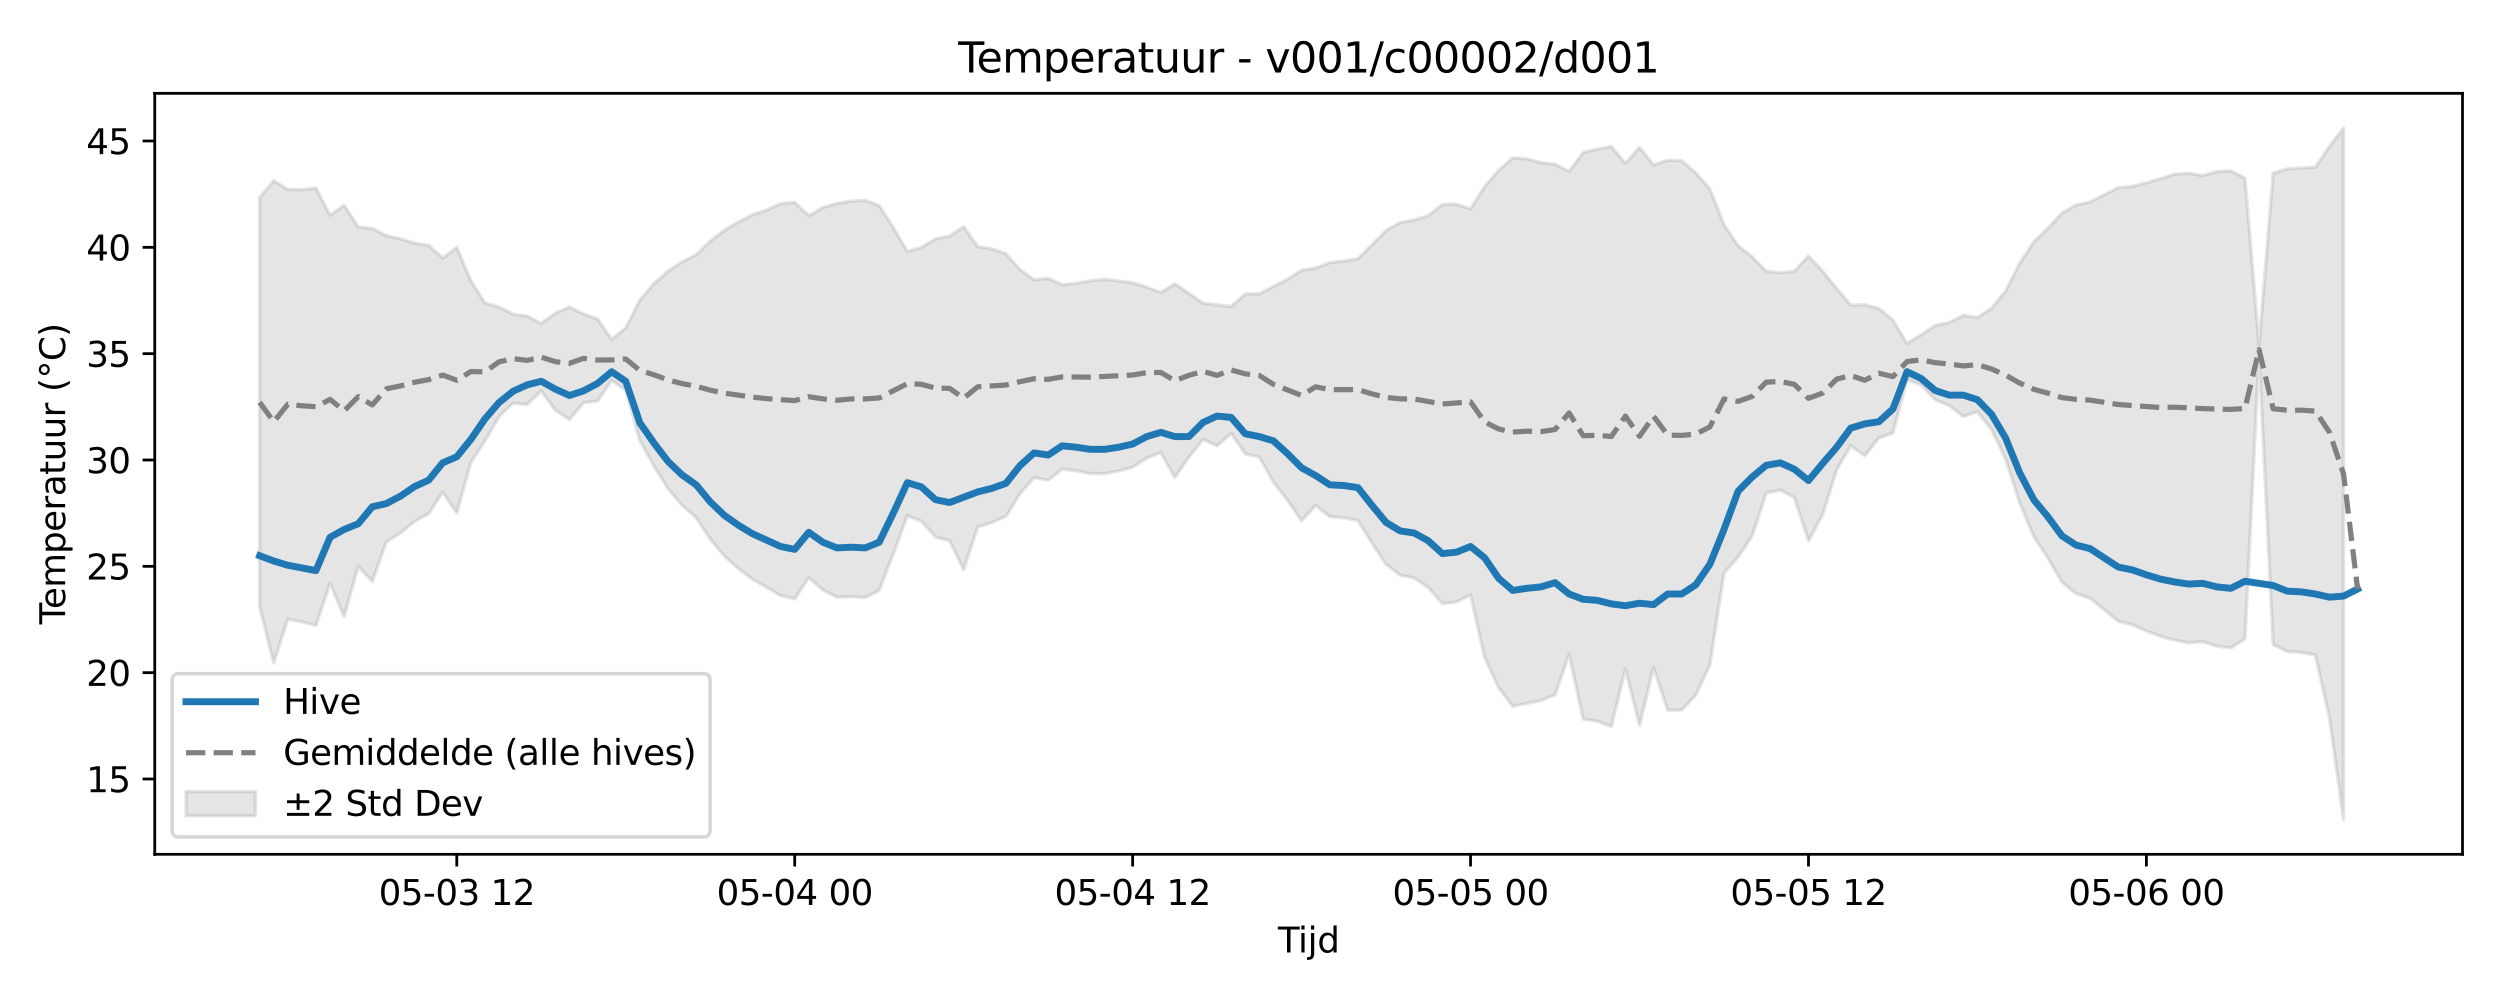 <?xml version="1.0" encoding="utf-8" standalone="no"?>
<!DOCTYPE svg PUBLIC "-//W3C//DTD SVG 1.1//EN"
  "http://www.w3.org/Graphics/SVG/1.1/DTD/svg11.dtd">
<svg xmlns:xlink="http://www.w3.org/1999/xlink" width="720pt" height="288pt" viewBox="0 0 720 288" xmlns="http://www.w3.org/2000/svg" version="1.1">
 <defs>
  <style type="text/css">*{stroke-linejoin: round; stroke-linecap: butt}</style>
 </defs>
 <g id="figure_1">
  <g id="patch_1">
   <path d="M 0 288 
L 720 288 
L 720 0 
L 0 0 
z
" style="fill: #ffffff"/>
  </g>
  <g id="axes_1">
   <g id="patch_2">
    <path d="M 44.57 246.04 
L 709.2 246.04 
L 709.2 26.88 
L 44.57 26.88 
z
" style="fill: #ffffff"/>
   </g>
   <g id="FillBetweenPolyCollection_1">
    <defs>
     <path id="m3a9bfb47f8" d="M 74.78 -231.076 
L 74.78 -113.197 
L 78.836 -97.051 
L 82.891 -109.704 
L 86.946 -108.917 
L 91.001 -107.893 
L 95.056 -119.966 
L 99.111 -110.451 
L 103.166 -124.898 
L 107.221 -120.552 
L 111.276 -131.909 
L 115.331 -134.486 
L 119.386 -137.822 
L 123.442 -140.003 
L 127.497 -146.248 
L 131.552 -140.254 
L 135.607 -154.789 
L 139.662 -161.029 
L 143.717 -167.99 
L 147.772 -171.931 
L 151.827 -171.495 
L 155.882 -175.437 
L 159.937 -169.864 
L 163.993 -167.139 
L 168.048 -172.015 
L 172.103 -172.496 
L 176.158 -178.418 
L 180.213 -175.642 
L 184.268 -161.112 
L 188.323 -153.836 
L 192.378 -147.282 
L 196.433 -142.469 
L 200.488 -138.909 
L 204.543 -132.729 
L 208.599 -127.86 
L 212.654 -124.242 
L 216.709 -121.155 
L 220.764 -118.859 
L 224.819 -116.493 
L 228.874 -115.494 
L 232.929 -121.633 
L 236.984 -118.048 
L 241.039 -116.007 
L 245.094 -116.157 
L 249.15 -115.895 
L 253.205 -117.965 
L 257.26 -128.446 
L 261.315 -139.469 
L 265.37 -137.882 
L 269.425 -133.344 
L 273.48 -132.28 
L 277.535 -123.925 
L 281.59 -136.232 
L 285.645 -137.486 
L 289.7 -139.283 
L 293.756 -145.777 
L 297.811 -150.432 
L 301.866 -149.666 
L 305.921 -152.91 
L 309.976 -152.401 
L 314.031 -151.628 
L 318.086 -151.585 
L 322.141 -152.33 
L 326.196 -153.441 
L 330.251 -156.048 
L 334.307 -157.67 
L 338.362 -150.426 
L 342.417 -156.353 
L 346.472 -161.434 
L 350.527 -159.594 
L 354.582 -163.162 
L 358.637 -157.295 
L 362.692 -156.382 
L 366.747 -149.126 
L 370.802 -143.907 
L 374.857 -138.028 
L 378.913 -142.412 
L 382.968 -139.196 
L 387.023 -138.873 
L 391.078 -138.072 
L 395.133 -131.617 
L 399.188 -125.471 
L 403.243 -122.346 
L 407.298 -121.546 
L 411.353 -118.818 
L 415.408 -114.175 
L 419.463 -114.638 
L 423.519 -116.709 
L 427.574 -98.682 
L 431.629 -89.926 
L 435.684 -84.568 
L 439.739 -85.421 
L 443.794 -86.227 
L 447.849 -87.91 
L 451.904 -99.528 
L 455.959 -80.903 
L 460.014 -80.266 
L 464.07 -78.767 
L 468.125 -95.35 
L 472.18 -79.099 
L 476.235 -95.76 
L 480.29 -83.452 
L 484.345 -83.501 
L 488.4 -87.795 
L 492.455 -96.56 
L 496.51 -122.955 
L 500.565 -127.575 
L 504.62 -133.619 
L 508.676 -145.982 
L 512.731 -146.863 
L 516.786 -144.717 
L 520.841 -132.26 
L 524.896 -139.653 
L 528.951 -152.657 
L 533.006 -159.631 
L 537.061 -156.74 
L 541.116 -161.881 
L 545.171 -163.292 
L 549.227 -178.653 
L 553.282 -177.161 
L 557.337 -172.858 
L 561.392 -171.176 
L 565.447 -168.042 
L 569.502 -169.394 
L 573.557 -164.266 
L 577.612 -155.801 
L 581.667 -143.214 
L 585.722 -133.445 
L 589.777 -127.284 
L 593.833 -120.375 
L 597.888 -117.013 
L 601.943 -115.715 
L 605.998 -112.391 
L 610.053 -109.076 
L 614.108 -108.083 
L 618.163 -106.299 
L 622.218 -104.728 
L 626.273 -103.617 
L 630.328 -102.888 
L 634.384 -103.205 
L 638.439 -101.884 
L 642.494 -101.381 
L 646.549 -104.01 
L 650.604 -185.871 
L 654.659 -102.41 
L 658.714 -100.369 
L 662.769 -100.088 
L 666.824 -99.358 
L 670.879 -81.235 
L 674.934 -51.922 
L 674.934 -251.158 
L 674.934 -251.158 
L 670.879 -245.802 
L 666.824 -239.861 
L 662.769 -239.642 
L 658.714 -239.361 
L 654.659 -238.136 
L 650.604 -188.739 
L 646.549 -236.69 
L 642.494 -238.808 
L 638.439 -238.561 
L 634.384 -237.444 
L 630.328 -238.067 
L 626.273 -237.849 
L 622.218 -236.533 
L 618.163 -235.371 
L 614.108 -234.301 
L 610.053 -233.921 
L 605.998 -231.932 
L 601.943 -229.833 
L 597.888 -228.944 
L 593.833 -226.603 
L 589.777 -222.246 
L 585.722 -218.331 
L 581.667 -212.135 
L 577.612 -204.142 
L 573.557 -199.199 
L 569.502 -196.573 
L 565.447 -197.176 
L 561.392 -195.148 
L 557.337 -194.232 
L 553.282 -191.562 
L 549.227 -189.083 
L 545.171 -195.8 
L 541.116 -199.134 
L 537.061 -200.242 
L 533.006 -200.108 
L 528.951 -204.938 
L 524.896 -209.911 
L 520.841 -214.309 
L 516.786 -209.867 
L 512.731 -209.456 
L 508.676 -209.877 
L 504.62 -214.04 
L 500.565 -217.225 
L 496.51 -223.257 
L 492.455 -233.539 
L 488.4 -238.22 
L 484.345 -241.698 
L 480.29 -241.884 
L 476.235 -240.499 
L 472.18 -245.555 
L 468.125 -240.96 
L 464.07 -245.82 
L 460.014 -245.069 
L 455.959 -244.092 
L 451.904 -238.619 
L 447.849 -240.692 
L 443.794 -241.149 
L 439.739 -242.228 
L 435.684 -242.537 
L 431.629 -238.948 
L 427.574 -234.276 
L 423.519 -227.819 
L 419.463 -229.175 
L 415.408 -229.128 
L 411.353 -225.914 
L 407.298 -224.615 
L 403.243 -223.917 
L 399.188 -221.609 
L 395.133 -217.505 
L 391.078 -213.5 
L 387.023 -212.8 
L 382.968 -212.376 
L 378.913 -210.793 
L 374.857 -210.175 
L 370.802 -207.563 
L 366.747 -205.474 
L 362.692 -203.357 
L 358.637 -203.362 
L 354.582 -199.741 
L 350.527 -200.178 
L 346.472 -200.653 
L 342.417 -203.488 
L 338.362 -206.216 
L 334.307 -203.805 
L 330.251 -205.324 
L 326.196 -206.553 
L 322.141 -207.102 
L 318.086 -207.541 
L 314.031 -207.141 
L 309.976 -206.419 
L 305.921 -206.012 
L 301.866 -207.827 
L 297.811 -207.418 
L 293.756 -210.389 
L 289.7 -214.943 
L 285.645 -216.332 
L 281.59 -216.973 
L 277.535 -222.713 
L 273.48 -220.006 
L 269.425 -219.147 
L 265.37 -216.753 
L 261.315 -215.574 
L 257.26 -222.513 
L 253.205 -228.809 
L 249.15 -230.317 
L 245.094 -230.055 
L 241.039 -229.44 
L 236.984 -228.216 
L 232.929 -225.855 
L 228.874 -229.748 
L 224.819 -229.362 
L 220.764 -227.507 
L 216.709 -226.129 
L 212.654 -224.063 
L 208.599 -221.67 
L 204.543 -218.537 
L 200.488 -214.603 
L 196.433 -212.574 
L 192.378 -209.904 
L 188.323 -206.311 
L 184.268 -201.537 
L 180.213 -193.591 
L 176.158 -190.27 
L 172.103 -196.124 
L 168.048 -197.576 
L 163.993 -199.575 
L 159.937 -197.804 
L 155.882 -194.868 
L 151.827 -196.921 
L 147.772 -197.506 
L 143.717 -199.61 
L 139.662 -200.751 
L 135.607 -207.196 
L 131.552 -216.729 
L 127.497 -213.695 
L 123.442 -217.337 
L 119.386 -217.986 
L 115.331 -219.23 
L 111.276 -220.122 
L 107.221 -222.206 
L 103.166 -222.642 
L 99.111 -228.905 
L 95.056 -225.991 
L 91.001 -233.827 
L 86.946 -233.365 
L 82.891 -233.446 
L 78.836 -235.975 
L 74.78 -231.076 
z
" style="stroke: #808080; stroke-opacity: 0.2"/>
    </defs>
    <g clip-path="url(#pe4ff7f0096)">
     <use xlink:href="#m3a9bfb47f8" x="0" y="288" style="fill: #808080; fill-opacity: 0.2; stroke: #808080; stroke-opacity: 0.2"/>
    </g>
   </g>
   <g id="matplotlib.axis_1">
    <g id="xtick_1">
     <g id="line2d_1">
      <defs>
       <path id="mabed1d5dc8" d="M 0 0 
L 0 3.5 
" style="stroke: #000000; stroke-width: 0.8"/>
      </defs>
      <g>
       <use xlink:href="#mabed1d5dc8" x="131.552" y="246.04" style="stroke: #000000; stroke-width: 0.8"/>
      </g>
     </g>
     <g id="text_1">
      <!-- 05-03 12 -->
      <g transform="translate(109.071 260.638) scale(0.1 -0.1)">
       <defs>
        <path id="DejaVuSans-30" d="M 2034 4250 
Q 1547 4250 1301 3770 
Q 1056 3291 1056 2328 
Q 1056 1369 1301 889 
Q 1547 409 2034 409 
Q 2525 409 2770 889 
Q 3016 1369 3016 2328 
Q 3016 3291 2770 3770 
Q 2525 4250 2034 4250 
z
M 2034 4750 
Q 2819 4750 3233 4129 
Q 3647 3509 3647 2328 
Q 3647 1150 3233 529 
Q 2819 -91 2034 -91 
Q 1250 -91 836 529 
Q 422 1150 422 2328 
Q 422 3509 836 4129 
Q 1250 4750 2034 4750 
z
" transform="scale(0.016)"/>
        <path id="DejaVuSans-35" d="M 691 4666 
L 3169 4666 
L 3169 4134 
L 1269 4134 
L 1269 2991 
Q 1406 3038 1543 3061 
Q 1681 3084 1819 3084 
Q 2600 3084 3056 2656 
Q 3513 2228 3513 1497 
Q 3513 744 3044 326 
Q 2575 -91 1722 -91 
Q 1428 -91 1123 -41 
Q 819 9 494 109 
L 494 744 
Q 775 591 1075 516 
Q 1375 441 1709 441 
Q 2250 441 2565 725 
Q 2881 1009 2881 1497 
Q 2881 1984 2565 2268 
Q 2250 2553 1709 2553 
Q 1456 2553 1204 2497 
Q 953 2441 691 2322 
L 691 4666 
z
" transform="scale(0.016)"/>
        <path id="DejaVuSans-2d" d="M 313 2009 
L 1997 2009 
L 1997 1497 
L 313 1497 
L 313 2009 
z
" transform="scale(0.016)"/>
        <path id="DejaVuSans-33" d="M 2597 2516 
Q 3050 2419 3304 2112 
Q 3559 1806 3559 1356 
Q 3559 666 3084 287 
Q 2609 -91 1734 -91 
Q 1441 -91 1130 -33 
Q 819 25 488 141 
L 488 750 
Q 750 597 1062 519 
Q 1375 441 1716 441 
Q 2309 441 2620 675 
Q 2931 909 2931 1356 
Q 2931 1769 2642 2001 
Q 2353 2234 1838 2234 
L 1294 2234 
L 1294 2753 
L 1863 2753 
Q 2328 2753 2575 2939 
Q 2822 3125 2822 3475 
Q 2822 3834 2567 4026 
Q 2313 4219 1838 4219 
Q 1578 4219 1281 4162 
Q 984 4106 628 3988 
L 628 4550 
Q 988 4650 1302 4700 
Q 1616 4750 1894 4750 
Q 2613 4750 3031 4423 
Q 3450 4097 3450 3541 
Q 3450 3153 3228 2886 
Q 3006 2619 2597 2516 
z
" transform="scale(0.016)"/>
        <path id="DejaVuSans-20" transform="scale(0.016)"/>
        <path id="DejaVuSans-31" d="M 794 531 
L 1825 531 
L 1825 4091 
L 703 3866 
L 703 4441 
L 1819 4666 
L 2450 4666 
L 2450 531 
L 3481 531 
L 3481 0 
L 794 0 
L 794 531 
z
" transform="scale(0.016)"/>
        <path id="DejaVuSans-32" d="M 1228 531 
L 3431 531 
L 3431 0 
L 469 0 
L 469 531 
Q 828 903 1448 1529 
Q 2069 2156 2228 2338 
Q 2531 2678 2651 2914 
Q 2772 3150 2772 3378 
Q 2772 3750 2511 3984 
Q 2250 4219 1831 4219 
Q 1534 4219 1204 4116 
Q 875 4013 500 3803 
L 500 4441 
Q 881 4594 1212 4672 
Q 1544 4750 1819 4750 
Q 2544 4750 2975 4387 
Q 3406 4025 3406 3419 
Q 3406 3131 3298 2873 
Q 3191 2616 2906 2266 
Q 2828 2175 2409 1742 
Q 1991 1309 1228 531 
z
" transform="scale(0.016)"/>
       </defs>
       <use xlink:href="#DejaVuSans-30"/>
       <use xlink:href="#DejaVuSans-35" transform="translate(63.623 0)"/>
       <use xlink:href="#DejaVuSans-2d" transform="translate(127.246 0)"/>
       <use xlink:href="#DejaVuSans-30" transform="translate(163.33 0)"/>
       <use xlink:href="#DejaVuSans-33" transform="translate(226.953 0)"/>
       <use xlink:href="#DejaVuSans-20" transform="translate(290.576 0)"/>
       <use xlink:href="#DejaVuSans-31" transform="translate(322.363 0)"/>
       <use xlink:href="#DejaVuSans-32" transform="translate(385.986 0)"/>
      </g>
     </g>
    </g>
    <g id="xtick_2">
     <g id="line2d_2">
      <g>
       <use xlink:href="#mabed1d5dc8" x="228.874" y="246.04" style="stroke: #000000; stroke-width: 0.8"/>
      </g>
     </g>
     <g id="text_2">
      <!-- 05-04 00 -->
      <g transform="translate(206.394 260.638) scale(0.1 -0.1)">
       <defs>
        <path id="DejaVuSans-34" d="M 2419 4116 
L 825 1625 
L 2419 1625 
L 2419 4116 
z
M 2253 4666 
L 3047 4666 
L 3047 1625 
L 3713 1625 
L 3713 1100 
L 3047 1100 
L 3047 0 
L 2419 0 
L 2419 1100 
L 313 1100 
L 313 1709 
L 2253 4666 
z
" transform="scale(0.016)"/>
       </defs>
       <use xlink:href="#DejaVuSans-30"/>
       <use xlink:href="#DejaVuSans-35" transform="translate(63.623 0)"/>
       <use xlink:href="#DejaVuSans-2d" transform="translate(127.246 0)"/>
       <use xlink:href="#DejaVuSans-30" transform="translate(163.33 0)"/>
       <use xlink:href="#DejaVuSans-34" transform="translate(226.953 0)"/>
       <use xlink:href="#DejaVuSans-20" transform="translate(290.576 0)"/>
       <use xlink:href="#DejaVuSans-30" transform="translate(322.363 0)"/>
       <use xlink:href="#DejaVuSans-30" transform="translate(385.986 0)"/>
      </g>
     </g>
    </g>
    <g id="xtick_3">
     <g id="line2d_3">
      <g>
       <use xlink:href="#mabed1d5dc8" x="326.196" y="246.04" style="stroke: #000000; stroke-width: 0.8"/>
      </g>
     </g>
     <g id="text_3">
      <!-- 05-04 12 -->
      <g transform="translate(303.716 260.638) scale(0.1 -0.1)">
       <use xlink:href="#DejaVuSans-30"/>
       <use xlink:href="#DejaVuSans-35" transform="translate(63.623 0)"/>
       <use xlink:href="#DejaVuSans-2d" transform="translate(127.246 0)"/>
       <use xlink:href="#DejaVuSans-30" transform="translate(163.33 0)"/>
       <use xlink:href="#DejaVuSans-34" transform="translate(226.953 0)"/>
       <use xlink:href="#DejaVuSans-20" transform="translate(290.576 0)"/>
       <use xlink:href="#DejaVuSans-31" transform="translate(322.363 0)"/>
       <use xlink:href="#DejaVuSans-32" transform="translate(385.986 0)"/>
      </g>
     </g>
    </g>
    <g id="xtick_4">
     <g id="line2d_4">
      <g>
       <use xlink:href="#mabed1d5dc8" x="423.519" y="246.04" style="stroke: #000000; stroke-width: 0.8"/>
      </g>
     </g>
     <g id="text_4">
      <!-- 05-05 00 -->
      <g transform="translate(401.038 260.638) scale(0.1 -0.1)">
       <use xlink:href="#DejaVuSans-30"/>
       <use xlink:href="#DejaVuSans-35" transform="translate(63.623 0)"/>
       <use xlink:href="#DejaVuSans-2d" transform="translate(127.246 0)"/>
       <use xlink:href="#DejaVuSans-30" transform="translate(163.33 0)"/>
       <use xlink:href="#DejaVuSans-35" transform="translate(226.953 0)"/>
       <use xlink:href="#DejaVuSans-20" transform="translate(290.576 0)"/>
       <use xlink:href="#DejaVuSans-30" transform="translate(322.363 0)"/>
       <use xlink:href="#DejaVuSans-30" transform="translate(385.986 0)"/>
      </g>
     </g>
    </g>
    <g id="xtick_5">
     <g id="line2d_5">
      <g>
       <use xlink:href="#mabed1d5dc8" x="520.841" y="246.04" style="stroke: #000000; stroke-width: 0.8"/>
      </g>
     </g>
     <g id="text_5">
      <!-- 05-05 12 -->
      <g transform="translate(498.36 260.638) scale(0.1 -0.1)">
       <use xlink:href="#DejaVuSans-30"/>
       <use xlink:href="#DejaVuSans-35" transform="translate(63.623 0)"/>
       <use xlink:href="#DejaVuSans-2d" transform="translate(127.246 0)"/>
       <use xlink:href="#DejaVuSans-30" transform="translate(163.33 0)"/>
       <use xlink:href="#DejaVuSans-35" transform="translate(226.953 0)"/>
       <use xlink:href="#DejaVuSans-20" transform="translate(290.576 0)"/>
       <use xlink:href="#DejaVuSans-31" transform="translate(322.363 0)"/>
       <use xlink:href="#DejaVuSans-32" transform="translate(385.986 0)"/>
      </g>
     </g>
    </g>
    <g id="xtick_6">
     <g id="line2d_6">
      <g>
       <use xlink:href="#mabed1d5dc8" x="618.163" y="246.04" style="stroke: #000000; stroke-width: 0.8"/>
      </g>
     </g>
     <g id="text_6">
      <!-- 05-06 00 -->
      <g transform="translate(595.683 260.638) scale(0.1 -0.1)">
       <defs>
        <path id="DejaVuSans-36" d="M 2113 2584 
Q 1688 2584 1439 2293 
Q 1191 2003 1191 1497 
Q 1191 994 1439 701 
Q 1688 409 2113 409 
Q 2538 409 2786 701 
Q 3034 994 3034 1497 
Q 3034 2003 2786 2293 
Q 2538 2584 2113 2584 
z
M 3366 4563 
L 3366 3988 
Q 3128 4100 2886 4159 
Q 2644 4219 2406 4219 
Q 1781 4219 1451 3797 
Q 1122 3375 1075 2522 
Q 1259 2794 1537 2939 
Q 1816 3084 2150 3084 
Q 2853 3084 3261 2657 
Q 3669 2231 3669 1497 
Q 3669 778 3244 343 
Q 2819 -91 2113 -91 
Q 1303 -91 875 529 
Q 447 1150 447 2328 
Q 447 3434 972 4092 
Q 1497 4750 2381 4750 
Q 2619 4750 2861 4703 
Q 3103 4656 3366 4563 
z
" transform="scale(0.016)"/>
       </defs>
       <use xlink:href="#DejaVuSans-30"/>
       <use xlink:href="#DejaVuSans-35" transform="translate(63.623 0)"/>
       <use xlink:href="#DejaVuSans-2d" transform="translate(127.246 0)"/>
       <use xlink:href="#DejaVuSans-30" transform="translate(163.33 0)"/>
       <use xlink:href="#DejaVuSans-36" transform="translate(226.953 0)"/>
       <use xlink:href="#DejaVuSans-20" transform="translate(290.576 0)"/>
       <use xlink:href="#DejaVuSans-30" transform="translate(322.363 0)"/>
       <use xlink:href="#DejaVuSans-30" transform="translate(385.986 0)"/>
      </g>
     </g>
    </g>
    <g id="text_7">
     <!-- Tijd -->
     <g transform="translate(368.035 274.317) scale(0.1 -0.1)">
      <defs>
       <path id="DejaVuSans-54" d="M -19 4666 
L 3928 4666 
L 3928 4134 
L 2272 4134 
L 2272 0 
L 1638 0 
L 1638 4134 
L -19 4134 
L -19 4666 
z
" transform="scale(0.016)"/>
       <path id="DejaVuSans-69" d="M 603 3500 
L 1178 3500 
L 1178 0 
L 603 0 
L 603 3500 
z
M 603 4863 
L 1178 4863 
L 1178 4134 
L 603 4134 
L 603 4863 
z
" transform="scale(0.016)"/>
       <path id="DejaVuSans-6a" d="M 603 3500 
L 1178 3500 
L 1178 -63 
Q 1178 -731 923 -1031 
Q 669 -1331 103 -1331 
L -116 -1331 
L -116 -844 
L 38 -844 
Q 366 -844 484 -692 
Q 603 -541 603 -63 
L 603 3500 
z
M 603 4863 
L 1178 4863 
L 1178 4134 
L 603 4134 
L 603 4863 
z
" transform="scale(0.016)"/>
       <path id="DejaVuSans-64" d="M 2906 2969 
L 2906 4863 
L 3481 4863 
L 3481 0 
L 2906 0 
L 2906 525 
Q 2725 213 2448 61 
Q 2172 -91 1784 -91 
Q 1150 -91 751 415 
Q 353 922 353 1747 
Q 353 2572 751 3078 
Q 1150 3584 1784 3584 
Q 2172 3584 2448 3432 
Q 2725 3281 2906 2969 
z
M 947 1747 
Q 947 1113 1208 752 
Q 1469 391 1925 391 
Q 2381 391 2643 752 
Q 2906 1113 2906 1747 
Q 2906 2381 2643 2742 
Q 2381 3103 1925 3103 
Q 1469 3103 1208 2742 
Q 947 2381 947 1747 
z
" transform="scale(0.016)"/>
      </defs>
      <use xlink:href="#DejaVuSans-54"/>
      <use xlink:href="#DejaVuSans-69" transform="translate(57.959 0)"/>
      <use xlink:href="#DejaVuSans-6a" transform="translate(85.742 0)"/>
      <use xlink:href="#DejaVuSans-64" transform="translate(113.525 0)"/>
     </g>
    </g>
   </g>
   <g id="matplotlib.axis_2">
    <g id="ytick_1">
     <g id="line2d_7">
      <defs>
       <path id="m7269eb6c23" d="M 0 0 
L -3.5 0 
" style="stroke: #000000; stroke-width: 0.8"/>
      </defs>
      <g>
       <use xlink:href="#m7269eb6c23" x="44.57" y="224.358" style="stroke: #000000; stroke-width: 0.8"/>
      </g>
     </g>
     <g id="text_8">
      <!-- 15 -->
      <g transform="translate(24.845 228.157) scale(0.1 -0.1)">
       <use xlink:href="#DejaVuSans-31"/>
       <use xlink:href="#DejaVuSans-35" transform="translate(63.623 0)"/>
      </g>
     </g>
    </g>
    <g id="ytick_2">
     <g id="line2d_8">
      <g>
       <use xlink:href="#m7269eb6c23" x="44.57" y="193.731" style="stroke: #000000; stroke-width: 0.8"/>
      </g>
     </g>
     <g id="text_9">
      <!-- 20 -->
      <g transform="translate(24.845 197.531) scale(0.1 -0.1)">
       <use xlink:href="#DejaVuSans-32"/>
       <use xlink:href="#DejaVuSans-30" transform="translate(63.623 0)"/>
      </g>
     </g>
    </g>
    <g id="ytick_3">
     <g id="line2d_9">
      <g>
       <use xlink:href="#m7269eb6c23" x="44.57" y="163.105" style="stroke: #000000; stroke-width: 0.8"/>
      </g>
     </g>
     <g id="text_10">
      <!-- 25 -->
      <g transform="translate(24.845 166.904) scale(0.1 -0.1)">
       <use xlink:href="#DejaVuSans-32"/>
       <use xlink:href="#DejaVuSans-35" transform="translate(63.623 0)"/>
      </g>
     </g>
    </g>
    <g id="ytick_4">
     <g id="line2d_10">
      <g>
       <use xlink:href="#m7269eb6c23" x="44.57" y="132.479" style="stroke: #000000; stroke-width: 0.8"/>
      </g>
     </g>
     <g id="text_11">
      <!-- 30 -->
      <g transform="translate(24.845 136.278) scale(0.1 -0.1)">
       <use xlink:href="#DejaVuSans-33"/>
       <use xlink:href="#DejaVuSans-30" transform="translate(63.623 0)"/>
      </g>
     </g>
    </g>
    <g id="ytick_5">
     <g id="line2d_11">
      <g>
       <use xlink:href="#m7269eb6c23" x="44.57" y="101.852" style="stroke: #000000; stroke-width: 0.8"/>
      </g>
     </g>
     <g id="text_12">
      <!-- 35 -->
      <g transform="translate(24.845 105.651) scale(0.1 -0.1)">
       <use xlink:href="#DejaVuSans-33"/>
       <use xlink:href="#DejaVuSans-35" transform="translate(63.623 0)"/>
      </g>
     </g>
    </g>
    <g id="ytick_6">
     <g id="line2d_12">
      <g>
       <use xlink:href="#m7269eb6c23" x="44.57" y="71.226" style="stroke: #000000; stroke-width: 0.8"/>
      </g>
     </g>
     <g id="text_13">
      <!-- 40 -->
      <g transform="translate(24.845 75.025) scale(0.1 -0.1)">
       <use xlink:href="#DejaVuSans-34"/>
       <use xlink:href="#DejaVuSans-30" transform="translate(63.623 0)"/>
      </g>
     </g>
    </g>
    <g id="ytick_7">
     <g id="line2d_13">
      <g>
       <use xlink:href="#m7269eb6c23" x="44.57" y="40.599" style="stroke: #000000; stroke-width: 0.8"/>
      </g>
     </g>
     <g id="text_14">
      <!-- 45 -->
      <g transform="translate(24.845 44.399) scale(0.1 -0.1)">
       <use xlink:href="#DejaVuSans-34"/>
       <use xlink:href="#DejaVuSans-35" transform="translate(63.623 0)"/>
      </g>
     </g>
    </g>
    <g id="text_15">
     <!-- Temperatuur (°C) -->
     <g transform="translate(18.765 179.816) rotate(-90) scale(0.1 -0.1)">
      <defs>
       <path id="DejaVuSans-65" d="M 3597 1894 
L 3597 1613 
L 953 1613 
Q 991 1019 1311 708 
Q 1631 397 2203 397 
Q 2534 397 2845 478 
Q 3156 559 3463 722 
L 3463 178 
Q 3153 47 2828 -22 
Q 2503 -91 2169 -91 
Q 1331 -91 842 396 
Q 353 884 353 1716 
Q 353 2575 817 3079 
Q 1281 3584 2069 3584 
Q 2775 3584 3186 3129 
Q 3597 2675 3597 1894 
z
M 3022 2063 
Q 3016 2534 2758 2815 
Q 2500 3097 2075 3097 
Q 1594 3097 1305 2825 
Q 1016 2553 972 2059 
L 3022 2063 
z
" transform="scale(0.016)"/>
       <path id="DejaVuSans-6d" d="M 3328 2828 
Q 3544 3216 3844 3400 
Q 4144 3584 4550 3584 
Q 5097 3584 5394 3201 
Q 5691 2819 5691 2113 
L 5691 0 
L 5113 0 
L 5113 2094 
Q 5113 2597 4934 2840 
Q 4756 3084 4391 3084 
Q 3944 3084 3684 2787 
Q 3425 2491 3425 1978 
L 3425 0 
L 2847 0 
L 2847 2094 
Q 2847 2600 2669 2842 
Q 2491 3084 2119 3084 
Q 1678 3084 1418 2786 
Q 1159 2488 1159 1978 
L 1159 0 
L 581 0 
L 581 3500 
L 1159 3500 
L 1159 2956 
Q 1356 3278 1631 3431 
Q 1906 3584 2284 3584 
Q 2666 3584 2933 3390 
Q 3200 3197 3328 2828 
z
" transform="scale(0.016)"/>
       <path id="DejaVuSans-70" d="M 1159 525 
L 1159 -1331 
L 581 -1331 
L 581 3500 
L 1159 3500 
L 1159 2969 
Q 1341 3281 1617 3432 
Q 1894 3584 2278 3584 
Q 2916 3584 3314 3078 
Q 3713 2572 3713 1747 
Q 3713 922 3314 415 
Q 2916 -91 2278 -91 
Q 1894 -91 1617 61 
Q 1341 213 1159 525 
z
M 3116 1747 
Q 3116 2381 2855 2742 
Q 2594 3103 2138 3103 
Q 1681 3103 1420 2742 
Q 1159 2381 1159 1747 
Q 1159 1113 1420 752 
Q 1681 391 2138 391 
Q 2594 391 2855 752 
Q 3116 1113 3116 1747 
z
" transform="scale(0.016)"/>
       <path id="DejaVuSans-72" d="M 2631 2963 
Q 2534 3019 2420 3045 
Q 2306 3072 2169 3072 
Q 1681 3072 1420 2755 
Q 1159 2438 1159 1844 
L 1159 0 
L 581 0 
L 581 3500 
L 1159 3500 
L 1159 2956 
Q 1341 3275 1631 3429 
Q 1922 3584 2338 3584 
Q 2397 3584 2469 3576 
Q 2541 3569 2628 3553 
L 2631 2963 
z
" transform="scale(0.016)"/>
       <path id="DejaVuSans-61" d="M 2194 1759 
Q 1497 1759 1228 1600 
Q 959 1441 959 1056 
Q 959 750 1161 570 
Q 1363 391 1709 391 
Q 2188 391 2477 730 
Q 2766 1069 2766 1631 
L 2766 1759 
L 2194 1759 
z
M 3341 1997 
L 3341 0 
L 2766 0 
L 2766 531 
Q 2569 213 2275 61 
Q 1981 -91 1556 -91 
Q 1019 -91 701 211 
Q 384 513 384 1019 
Q 384 1609 779 1909 
Q 1175 2209 1959 2209 
L 2766 2209 
L 2766 2266 
Q 2766 2663 2505 2880 
Q 2244 3097 1772 3097 
Q 1472 3097 1187 3025 
Q 903 2953 641 2809 
L 641 3341 
Q 956 3463 1253 3523 
Q 1550 3584 1831 3584 
Q 2591 3584 2966 3190 
Q 3341 2797 3341 1997 
z
" transform="scale(0.016)"/>
       <path id="DejaVuSans-74" d="M 1172 4494 
L 1172 3500 
L 2356 3500 
L 2356 3053 
L 1172 3053 
L 1172 1153 
Q 1172 725 1289 603 
Q 1406 481 1766 481 
L 2356 481 
L 2356 0 
L 1766 0 
Q 1100 0 847 248 
Q 594 497 594 1153 
L 594 3053 
L 172 3053 
L 172 3500 
L 594 3500 
L 594 4494 
L 1172 4494 
z
" transform="scale(0.016)"/>
       <path id="DejaVuSans-75" d="M 544 1381 
L 544 3500 
L 1119 3500 
L 1119 1403 
Q 1119 906 1312 657 
Q 1506 409 1894 409 
Q 2359 409 2629 706 
Q 2900 1003 2900 1516 
L 2900 3500 
L 3475 3500 
L 3475 0 
L 2900 0 
L 2900 538 
Q 2691 219 2414 64 
Q 2138 -91 1772 -91 
Q 1169 -91 856 284 
Q 544 659 544 1381 
z
M 1991 3584 
L 1991 3584 
z
" transform="scale(0.016)"/>
       <path id="DejaVuSans-28" d="M 1984 4856 
Q 1566 4138 1362 3434 
Q 1159 2731 1159 2009 
Q 1159 1288 1364 580 
Q 1569 -128 1984 -844 
L 1484 -844 
Q 1016 -109 783 600 
Q 550 1309 550 2009 
Q 550 2706 781 3412 
Q 1013 4119 1484 4856 
L 1984 4856 
z
" transform="scale(0.016)"/>
       <path id="DejaVuSans-b0" d="M 1600 4347 
Q 1350 4347 1178 4173 
Q 1006 4000 1006 3750 
Q 1006 3503 1178 3333 
Q 1350 3163 1600 3163 
Q 1850 3163 2022 3333 
Q 2194 3503 2194 3750 
Q 2194 3997 2020 4172 
Q 1847 4347 1600 4347 
z
M 1600 4750 
Q 1800 4750 1984 4673 
Q 2169 4597 2303 4453 
Q 2447 4313 2519 4134 
Q 2591 3956 2591 3750 
Q 2591 3338 2302 3052 
Q 2013 2766 1594 2766 
Q 1172 2766 890 3047 
Q 609 3328 609 3750 
Q 609 4169 896 4459 
Q 1184 4750 1600 4750 
z
" transform="scale(0.016)"/>
       <path id="DejaVuSans-43" d="M 4122 4306 
L 4122 3641 
Q 3803 3938 3442 4084 
Q 3081 4231 2675 4231 
Q 1875 4231 1450 3742 
Q 1025 3253 1025 2328 
Q 1025 1406 1450 917 
Q 1875 428 2675 428 
Q 3081 428 3442 575 
Q 3803 722 4122 1019 
L 4122 359 
Q 3791 134 3420 21 
Q 3050 -91 2638 -91 
Q 1578 -91 968 557 
Q 359 1206 359 2328 
Q 359 3453 968 4101 
Q 1578 4750 2638 4750 
Q 3056 4750 3426 4639 
Q 3797 4528 4122 4306 
z
" transform="scale(0.016)"/>
       <path id="DejaVuSans-29" d="M 513 4856 
L 1013 4856 
Q 1481 4119 1714 3412 
Q 1947 2706 1947 2009 
Q 1947 1309 1714 600 
Q 1481 -109 1013 -844 
L 513 -844 
Q 928 -128 1133 580 
Q 1338 1288 1338 2009 
Q 1338 2731 1133 3434 
Q 928 4138 513 4856 
z
" transform="scale(0.016)"/>
      </defs>
      <use xlink:href="#DejaVuSans-54"/>
      <use xlink:href="#DejaVuSans-65" transform="translate(44.084 0)"/>
      <use xlink:href="#DejaVuSans-6d" transform="translate(105.607 0)"/>
      <use xlink:href="#DejaVuSans-70" transform="translate(203.02 0)"/>
      <use xlink:href="#DejaVuSans-65" transform="translate(266.496 0)"/>
      <use xlink:href="#DejaVuSans-72" transform="translate(328.02 0)"/>
      <use xlink:href="#DejaVuSans-61" transform="translate(369.133 0)"/>
      <use xlink:href="#DejaVuSans-74" transform="translate(430.412 0)"/>
      <use xlink:href="#DejaVuSans-75" transform="translate(469.621 0)"/>
      <use xlink:href="#DejaVuSans-75" transform="translate(533 0)"/>
      <use xlink:href="#DejaVuSans-72" transform="translate(596.379 0)"/>
      <use xlink:href="#DejaVuSans-20" transform="translate(637.492 0)"/>
      <use xlink:href="#DejaVuSans-28" transform="translate(669.279 0)"/>
      <use xlink:href="#DejaVuSans-b0" transform="translate(708.293 0)"/>
      <use xlink:href="#DejaVuSans-43" transform="translate(758.293 0)"/>
      <use xlink:href="#DejaVuSans-29" transform="translate(828.117 0)"/>
     </g>
    </g>
   </g>
   <g id="line2d_14">
    <path d="M 74.78 160.042 
L 78.836 161.574 
L 82.891 162.799 
L 91.001 164.33 
L 95.056 154.734 
L 99.111 152.488 
L 103.166 150.854 
L 107.221 145.954 
L 111.276 145.035 
L 115.331 142.892 
L 119.386 140.135 
L 123.442 138.298 
L 127.497 133.295 
L 131.552 131.56 
L 135.607 126.557 
L 139.662 120.636 
L 143.717 115.94 
L 147.772 112.674 
L 151.827 110.836 
L 155.882 109.815 
L 159.937 112.061 
L 163.993 113.899 
L 168.048 112.571 
L 172.103 110.428 
L 176.158 107.059 
L 180.213 109.815 
L 184.268 121.759 
L 188.323 127.578 
L 192.378 132.887 
L 196.433 136.766 
L 200.488 139.625 
L 204.543 144.525 
L 208.599 148.404 
L 212.654 151.263 
L 216.709 153.713 
L 224.819 157.388 
L 228.874 158.205 
L 232.929 153.305 
L 236.984 156.163 
L 241.039 157.796 
L 245.094 157.592 
L 249.15 157.796 
L 253.205 156.163 
L 257.26 147.792 
L 261.315 139.012 
L 265.37 140.237 
L 269.425 143.912 
L 273.48 144.729 
L 281.59 141.666 
L 285.645 140.646 
L 289.7 139.216 
L 293.756 134.112 
L 297.811 130.437 
L 301.866 131.049 
L 305.921 128.395 
L 309.976 128.803 
L 314.031 129.416 
L 318.086 129.416 
L 322.141 128.803 
L 326.196 127.885 
L 330.251 125.741 
L 334.307 124.516 
L 338.362 125.741 
L 342.417 125.741 
L 346.472 121.657 
L 350.527 119.82 
L 354.582 120.228 
L 358.637 124.924 
L 362.692 125.741 
L 366.747 126.966 
L 370.802 130.641 
L 374.857 134.725 
L 378.913 136.97 
L 382.968 139.625 
L 387.023 139.829 
L 391.078 140.441 
L 395.133 145.546 
L 399.188 150.446 
L 403.243 152.896 
L 407.298 153.509 
L 411.353 155.755 
L 415.408 159.43 
L 419.463 159.021 
L 423.519 157.388 
L 427.574 160.655 
L 431.629 166.576 
L 435.684 170.047 
L 439.739 169.434 
L 443.794 169.026 
L 447.849 167.801 
L 451.904 171.068 
L 455.959 172.599 
L 460.014 172.905 
L 464.07 173.926 
L 468.125 174.437 
L 472.18 173.722 
L 476.235 174.13 
L 480.29 171.068 
L 484.345 171.068 
L 488.4 168.414 
L 492.455 162.492 
L 496.51 152.488 
L 500.565 141.462 
L 504.62 137.379 
L 508.676 134.01 
L 512.731 133.295 
L 516.786 135.133 
L 520.841 138.4 
L 524.896 133.499 
L 528.951 128.803 
L 533.006 123.291 
L 537.061 122.066 
L 541.116 121.453 
L 545.171 117.778 
L 549.227 107.059 
L 553.282 108.998 
L 557.337 112.469 
L 561.392 113.796 
L 565.447 113.796 
L 569.502 115.124 
L 573.557 119.309 
L 577.612 126.149 
L 581.667 136.154 
L 585.722 143.912 
L 589.777 148.813 
L 593.833 154.325 
L 597.888 156.98 
L 601.943 158.001 
L 610.053 163.309 
L 614.108 164.126 
L 618.163 165.555 
L 622.218 166.78 
L 626.273 167.597 
L 630.328 168.209 
L 634.384 168.005 
L 638.439 169.026 
L 642.494 169.434 
L 646.549 167.393 
L 654.659 168.618 
L 658.714 170.251 
L 662.769 170.455 
L 666.824 171.068 
L 670.879 171.987 
L 674.934 171.68 
L 678.99 169.639 
L 678.99 169.639 
" clip-path="url(#pe4ff7f0096)" style="fill: none; stroke: #1f77b4; stroke-width: 2; stroke-linecap: square"/>
   </g>
   <g id="line2d_15">
    <path d="M 74.78 115.864 
L 78.836 121.487 
L 82.891 116.425 
L 86.946 116.859 
L 91.001 117.14 
L 95.056 115.022 
L 99.111 118.322 
L 103.166 114.23 
L 107.221 116.621 
L 111.276 111.984 
L 115.331 111.142 
L 119.386 110.096 
L 123.442 109.33 
L 127.497 108.029 
L 131.552 109.509 
L 135.607 107.008 
L 139.662 107.11 
L 143.717 104.2 
L 147.772 103.281 
L 151.827 103.792 
L 155.882 102.848 
L 159.937 104.166 
L 163.993 104.643 
L 168.048 103.205 
L 172.103 103.69 
L 176.158 103.656 
L 180.213 103.384 
L 184.268 106.676 
L 188.323 107.926 
L 192.378 109.407 
L 196.433 110.479 
L 200.488 111.244 
L 204.543 112.367 
L 208.599 113.235 
L 216.709 114.358 
L 220.764 114.817 
L 228.874 115.379 
L 232.929 114.256 
L 236.984 114.868 
L 241.039 115.277 
L 245.094 114.894 
L 249.15 114.894 
L 253.205 114.613 
L 261.315 110.479 
L 265.37 110.683 
L 269.425 111.755 
L 273.48 111.857 
L 277.535 114.681 
L 281.59 111.397 
L 289.7 110.887 
L 293.756 109.917 
L 297.811 109.075 
L 301.866 109.254 
L 305.921 108.539 
L 314.031 108.616 
L 326.196 108.003 
L 330.251 107.314 
L 334.307 107.263 
L 338.362 109.679 
L 342.417 108.08 
L 346.472 106.957 
L 350.527 108.114 
L 354.582 106.548 
L 358.637 107.671 
L 362.692 108.131 
L 366.747 110.7 
L 374.857 113.899 
L 378.913 111.397 
L 382.968 112.214 
L 391.078 112.214 
L 395.133 113.439 
L 399.188 114.46 
L 403.243 114.868 
L 407.298 114.919 
L 415.408 116.349 
L 423.519 115.736 
L 427.574 121.521 
L 431.629 123.563 
L 435.684 124.448 
L 439.739 124.175 
L 443.794 124.312 
L 447.849 123.699 
L 451.904 118.926 
L 455.959 125.503 
L 460.014 125.332 
L 464.07 125.707 
L 468.125 119.845 
L 472.18 125.673 
L 476.235 119.871 
L 480.29 125.332 
L 484.345 125.4 
L 488.4 124.992 
L 492.455 122.95 
L 496.51 114.894 
L 500.565 115.6 
L 504.62 114.171 
L 508.676 110.07 
L 512.731 109.841 
L 516.786 110.708 
L 520.841 114.715 
L 524.896 113.218 
L 528.951 109.203 
L 533.006 108.131 
L 537.061 109.509 
L 541.116 107.493 
L 545.171 108.454 
L 549.227 104.132 
L 553.282 103.639 
L 557.337 104.455 
L 561.392 104.838 
L 565.447 105.391 
L 569.502 105.017 
L 573.557 106.267 
L 577.612 108.029 
L 581.667 110.325 
L 585.722 112.112 
L 589.777 113.235 
L 593.833 114.511 
L 597.888 115.022 
L 601.943 115.226 
L 610.053 116.502 
L 622.218 117.37 
L 626.273 117.267 
L 634.384 117.676 
L 642.494 117.906 
L 646.549 117.65 
L 650.604 100.695 
L 654.659 117.727 
L 658.714 118.135 
L 662.769 118.135 
L 666.824 118.39 
L 670.879 124.482 
L 674.934 136.46 
L 678.99 169.639 
L 678.99 169.639 
" clip-path="url(#pe4ff7f0096)" style="fill: none; stroke-dasharray: 5.55,2.4; stroke-dashoffset: 0; stroke: #808080; stroke-width: 1.5"/>
   </g>
   <g id="patch_3">
    <path d="M 44.57 246.04 
L 44.57 26.88 
" style="fill: none; stroke: #000000; stroke-width: 0.8; stroke-linejoin: miter; stroke-linecap: square"/>
   </g>
   <g id="patch_4">
    <path d="M 709.2 246.04 
L 709.2 26.88 
" style="fill: none; stroke: #000000; stroke-width: 0.8; stroke-linejoin: miter; stroke-linecap: square"/>
   </g>
   <g id="patch_5">
    <path d="M 44.57 246.04 
L 709.2 246.04 
" style="fill: none; stroke: #000000; stroke-width: 0.8; stroke-linejoin: miter; stroke-linecap: square"/>
   </g>
   <g id="patch_6">
    <path d="M 44.57 26.88 
L 709.2 26.88 
" style="fill: none; stroke: #000000; stroke-width: 0.8; stroke-linejoin: miter; stroke-linecap: square"/>
   </g>
   <g id="text_16">
    <!-- Temperatuur - v001/c00002/d001 -->
    <g transform="translate(275.963 20.88) scale(0.12 -0.12)">
     <defs>
      <path id="DejaVuSans-76" d="M 191 3500 
L 800 3500 
L 1894 563 
L 2988 3500 
L 3597 3500 
L 2284 0 
L 1503 0 
L 191 3500 
z
" transform="scale(0.016)"/>
      <path id="DejaVuSans-2f" d="M 1625 4666 
L 2156 4666 
L 531 -594 
L 0 -594 
L 1625 4666 
z
" transform="scale(0.016)"/>
      <path id="DejaVuSans-63" d="M 3122 3366 
L 3122 2828 
Q 2878 2963 2633 3030 
Q 2388 3097 2138 3097 
Q 1578 3097 1268 2742 
Q 959 2388 959 1747 
Q 959 1106 1268 751 
Q 1578 397 2138 397 
Q 2388 397 2633 464 
Q 2878 531 3122 666 
L 3122 134 
Q 2881 22 2623 -34 
Q 2366 -91 2075 -91 
Q 1284 -91 818 406 
Q 353 903 353 1747 
Q 353 2603 823 3093 
Q 1294 3584 2113 3584 
Q 2378 3584 2631 3529 
Q 2884 3475 3122 3366 
z
" transform="scale(0.016)"/>
     </defs>
     <use xlink:href="#DejaVuSans-54"/>
     <use xlink:href="#DejaVuSans-65" transform="translate(44.084 0)"/>
     <use xlink:href="#DejaVuSans-6d" transform="translate(105.607 0)"/>
     <use xlink:href="#DejaVuSans-70" transform="translate(203.02 0)"/>
     <use xlink:href="#DejaVuSans-65" transform="translate(266.496 0)"/>
     <use xlink:href="#DejaVuSans-72" transform="translate(328.02 0)"/>
     <use xlink:href="#DejaVuSans-61" transform="translate(369.133 0)"/>
     <use xlink:href="#DejaVuSans-74" transform="translate(430.412 0)"/>
     <use xlink:href="#DejaVuSans-75" transform="translate(469.621 0)"/>
     <use xlink:href="#DejaVuSans-75" transform="translate(533 0)"/>
     <use xlink:href="#DejaVuSans-72" transform="translate(596.379 0)"/>
     <use xlink:href="#DejaVuSans-20" transform="translate(637.492 0)"/>
     <use xlink:href="#DejaVuSans-2d" transform="translate(669.279 0)"/>
     <use xlink:href="#DejaVuSans-20" transform="translate(705.363 0)"/>
     <use xlink:href="#DejaVuSans-76" transform="translate(737.15 0)"/>
     <use xlink:href="#DejaVuSans-30" transform="translate(796.33 0)"/>
     <use xlink:href="#DejaVuSans-30" transform="translate(859.953 0)"/>
     <use xlink:href="#DejaVuSans-31" transform="translate(923.576 0)"/>
     <use xlink:href="#DejaVuSans-2f" transform="translate(987.199 0)"/>
     <use xlink:href="#DejaVuSans-63" transform="translate(1020.891 0)"/>
     <use xlink:href="#DejaVuSans-30" transform="translate(1075.871 0)"/>
     <use xlink:href="#DejaVuSans-30" transform="translate(1139.494 0)"/>
     <use xlink:href="#DejaVuSans-30" transform="translate(1203.117 0)"/>
     <use xlink:href="#DejaVuSans-30" transform="translate(1266.74 0)"/>
     <use xlink:href="#DejaVuSans-32" transform="translate(1330.363 0)"/>
     <use xlink:href="#DejaVuSans-2f" transform="translate(1393.986 0)"/>
     <use xlink:href="#DejaVuSans-64" transform="translate(1427.678 0)"/>
     <use xlink:href="#DejaVuSans-30" transform="translate(1491.154 0)"/>
     <use xlink:href="#DejaVuSans-30" transform="translate(1554.777 0)"/>
     <use xlink:href="#DejaVuSans-31" transform="translate(1618.4 0)"/>
    </g>
   </g>
   <g id="legend_1">
    <g id="patch_7">
     <path d="M 51.57 241.04 
L 202.514 241.04 
Q 204.514 241.04 204.514 239.04 
L 204.514 196.006 
Q 204.514 194.006 202.514 194.006 
L 51.57 194.006 
Q 49.57 194.006 49.57 196.006 
L 49.57 239.04 
Q 49.57 241.04 51.57 241.04 
z
" style="fill: #ffffff; opacity: 0.8; stroke: #cccccc; stroke-linejoin: miter"/>
    </g>
    <g id="line2d_16">
     <path d="M 53.57 202.104 
L 63.57 202.104 
L 73.57 202.104 
" style="fill: none; stroke: #1f77b4; stroke-width: 2; stroke-linecap: square"/>
    </g>
    <g id="text_17">
     <!-- Hive -->
     <g transform="translate(81.57 205.604) scale(0.1 -0.1)">
      <defs>
       <path id="DejaVuSans-48" d="M 628 4666 
L 1259 4666 
L 1259 2753 
L 3553 2753 
L 3553 4666 
L 4184 4666 
L 4184 0 
L 3553 0 
L 3553 2222 
L 1259 2222 
L 1259 0 
L 628 0 
L 628 4666 
z
" transform="scale(0.016)"/>
      </defs>
      <use xlink:href="#DejaVuSans-48"/>
      <use xlink:href="#DejaVuSans-69" transform="translate(75.195 0)"/>
      <use xlink:href="#DejaVuSans-76" transform="translate(102.979 0)"/>
      <use xlink:href="#DejaVuSans-65" transform="translate(162.158 0)"/>
     </g>
    </g>
    <g id="line2d_17">
     <path d="M 53.57 216.782 
L 63.57 216.782 
L 73.57 216.782 
" style="fill: none; stroke-dasharray: 5.55,2.4; stroke-dashoffset: 0; stroke: #808080; stroke-width: 1.5"/>
    </g>
    <g id="text_18">
     <!-- Gemiddelde (alle hives) -->
     <g transform="translate(81.57 220.282) scale(0.1 -0.1)">
      <defs>
       <path id="DejaVuSans-47" d="M 3809 666 
L 3809 1919 
L 2778 1919 
L 2778 2438 
L 4434 2438 
L 4434 434 
Q 4069 175 3628 42 
Q 3188 -91 2688 -91 
Q 1594 -91 976 548 
Q 359 1188 359 2328 
Q 359 3472 976 4111 
Q 1594 4750 2688 4750 
Q 3144 4750 3555 4637 
Q 3966 4525 4313 4306 
L 4313 3634 
Q 3963 3931 3569 4081 
Q 3175 4231 2741 4231 
Q 1884 4231 1454 3753 
Q 1025 3275 1025 2328 
Q 1025 1384 1454 906 
Q 1884 428 2741 428 
Q 3075 428 3337 486 
Q 3600 544 3809 666 
z
" transform="scale(0.016)"/>
       <path id="DejaVuSans-6c" d="M 603 4863 
L 1178 4863 
L 1178 0 
L 603 0 
L 603 4863 
z
" transform="scale(0.016)"/>
       <path id="DejaVuSans-68" d="M 3513 2113 
L 3513 0 
L 2938 0 
L 2938 2094 
Q 2938 2591 2744 2837 
Q 2550 3084 2163 3084 
Q 1697 3084 1428 2787 
Q 1159 2491 1159 1978 
L 1159 0 
L 581 0 
L 581 4863 
L 1159 4863 
L 1159 2956 
Q 1366 3272 1645 3428 
Q 1925 3584 2291 3584 
Q 2894 3584 3203 3211 
Q 3513 2838 3513 2113 
z
" transform="scale(0.016)"/>
       <path id="DejaVuSans-73" d="M 2834 3397 
L 2834 2853 
Q 2591 2978 2328 3040 
Q 2066 3103 1784 3103 
Q 1356 3103 1142 2972 
Q 928 2841 928 2578 
Q 928 2378 1081 2264 
Q 1234 2150 1697 2047 
L 1894 2003 
Q 2506 1872 2764 1633 
Q 3022 1394 3022 966 
Q 3022 478 2636 193 
Q 2250 -91 1575 -91 
Q 1294 -91 989 -36 
Q 684 19 347 128 
L 347 722 
Q 666 556 975 473 
Q 1284 391 1588 391 
Q 1994 391 2212 530 
Q 2431 669 2431 922 
Q 2431 1156 2273 1281 
Q 2116 1406 1581 1522 
L 1381 1569 
Q 847 1681 609 1914 
Q 372 2147 372 2553 
Q 372 3047 722 3315 
Q 1072 3584 1716 3584 
Q 2034 3584 2315 3537 
Q 2597 3491 2834 3397 
z
" transform="scale(0.016)"/>
      </defs>
      <use xlink:href="#DejaVuSans-47"/>
      <use xlink:href="#DejaVuSans-65" transform="translate(77.49 0)"/>
      <use xlink:href="#DejaVuSans-6d" transform="translate(139.014 0)"/>
      <use xlink:href="#DejaVuSans-69" transform="translate(236.426 0)"/>
      <use xlink:href="#DejaVuSans-64" transform="translate(264.209 0)"/>
      <use xlink:href="#DejaVuSans-64" transform="translate(327.686 0)"/>
      <use xlink:href="#DejaVuSans-65" transform="translate(391.162 0)"/>
      <use xlink:href="#DejaVuSans-6c" transform="translate(452.686 0)"/>
      <use xlink:href="#DejaVuSans-64" transform="translate(480.469 0)"/>
      <use xlink:href="#DejaVuSans-65" transform="translate(543.945 0)"/>
      <use xlink:href="#DejaVuSans-20" transform="translate(605.469 0)"/>
      <use xlink:href="#DejaVuSans-28" transform="translate(637.256 0)"/>
      <use xlink:href="#DejaVuSans-61" transform="translate(676.27 0)"/>
      <use xlink:href="#DejaVuSans-6c" transform="translate(737.549 0)"/>
      <use xlink:href="#DejaVuSans-6c" transform="translate(765.332 0)"/>
      <use xlink:href="#DejaVuSans-65" transform="translate(793.115 0)"/>
      <use xlink:href="#DejaVuSans-20" transform="translate(854.639 0)"/>
      <use xlink:href="#DejaVuSans-68" transform="translate(886.426 0)"/>
      <use xlink:href="#DejaVuSans-69" transform="translate(949.805 0)"/>
      <use xlink:href="#DejaVuSans-76" transform="translate(977.588 0)"/>
      <use xlink:href="#DejaVuSans-65" transform="translate(1036.768 0)"/>
      <use xlink:href="#DejaVuSans-73" transform="translate(1098.291 0)"/>
      <use xlink:href="#DejaVuSans-29" transform="translate(1150.391 0)"/>
     </g>
    </g>
    <g id="patch_8">
     <path d="M 53.57 234.96 
L 73.57 234.96 
L 73.57 227.96 
L 53.57 227.96 
z
" style="fill: #808080; fill-opacity: 0.2; stroke: #808080; stroke-opacity: 0.2; stroke-linejoin: miter"/>
    </g>
    <g id="text_19">
     <!-- ±2 Std Dev -->
     <g transform="translate(81.57 234.96) scale(0.1 -0.1)">
      <defs>
       <path id="DejaVuSans-b1" d="M 2944 4013 
L 2944 2803 
L 4684 2803 
L 4684 2272 
L 2944 2272 
L 2944 1063 
L 2419 1063 
L 2419 2272 
L 678 2272 
L 678 2803 
L 2419 2803 
L 2419 4013 
L 2944 4013 
z
M 678 531 
L 4684 531 
L 4684 0 
L 678 0 
L 678 531 
z
" transform="scale(0.016)"/>
       <path id="DejaVuSans-53" d="M 3425 4513 
L 3425 3897 
Q 3066 4069 2747 4153 
Q 2428 4238 2131 4238 
Q 1616 4238 1336 4038 
Q 1056 3838 1056 3469 
Q 1056 3159 1242 3001 
Q 1428 2844 1947 2747 
L 2328 2669 
Q 3034 2534 3370 2195 
Q 3706 1856 3706 1288 
Q 3706 609 3251 259 
Q 2797 -91 1919 -91 
Q 1588 -91 1214 -16 
Q 841 59 441 206 
L 441 856 
Q 825 641 1194 531 
Q 1563 422 1919 422 
Q 2459 422 2753 634 
Q 3047 847 3047 1241 
Q 3047 1584 2836 1778 
Q 2625 1972 2144 2069 
L 1759 2144 
Q 1053 2284 737 2584 
Q 422 2884 422 3419 
Q 422 4038 858 4394 
Q 1294 4750 2059 4750 
Q 2388 4750 2728 4690 
Q 3069 4631 3425 4513 
z
" transform="scale(0.016)"/>
       <path id="DejaVuSans-44" d="M 1259 4147 
L 1259 519 
L 2022 519 
Q 2988 519 3436 956 
Q 3884 1394 3884 2338 
Q 3884 3275 3436 3711 
Q 2988 4147 2022 4147 
L 1259 4147 
z
M 628 4666 
L 1925 4666 
Q 3281 4666 3915 4102 
Q 4550 3538 4550 2338 
Q 4550 1131 3912 565 
Q 3275 0 1925 0 
L 628 0 
L 628 4666 
z
" transform="scale(0.016)"/>
      </defs>
      <use xlink:href="#DejaVuSans-b1"/>
      <use xlink:href="#DejaVuSans-32" transform="translate(83.789 0)"/>
      <use xlink:href="#DejaVuSans-20" transform="translate(147.412 0)"/>
      <use xlink:href="#DejaVuSans-53" transform="translate(179.199 0)"/>
      <use xlink:href="#DejaVuSans-74" transform="translate(242.676 0)"/>
      <use xlink:href="#DejaVuSans-64" transform="translate(281.885 0)"/>
      <use xlink:href="#DejaVuSans-20" transform="translate(345.361 0)"/>
      <use xlink:href="#DejaVuSans-44" transform="translate(377.148 0)"/>
      <use xlink:href="#DejaVuSans-65" transform="translate(454.15 0)"/>
      <use xlink:href="#DejaVuSans-76" transform="translate(515.674 0)"/>
     </g>
    </g>
   </g>
  </g>
 </g>
 <defs>
  <clipPath id="pe4ff7f0096">
   <rect x="44.57" y="26.88" width="664.63" height="219.16"/>
  </clipPath>
 </defs>
</svg>
